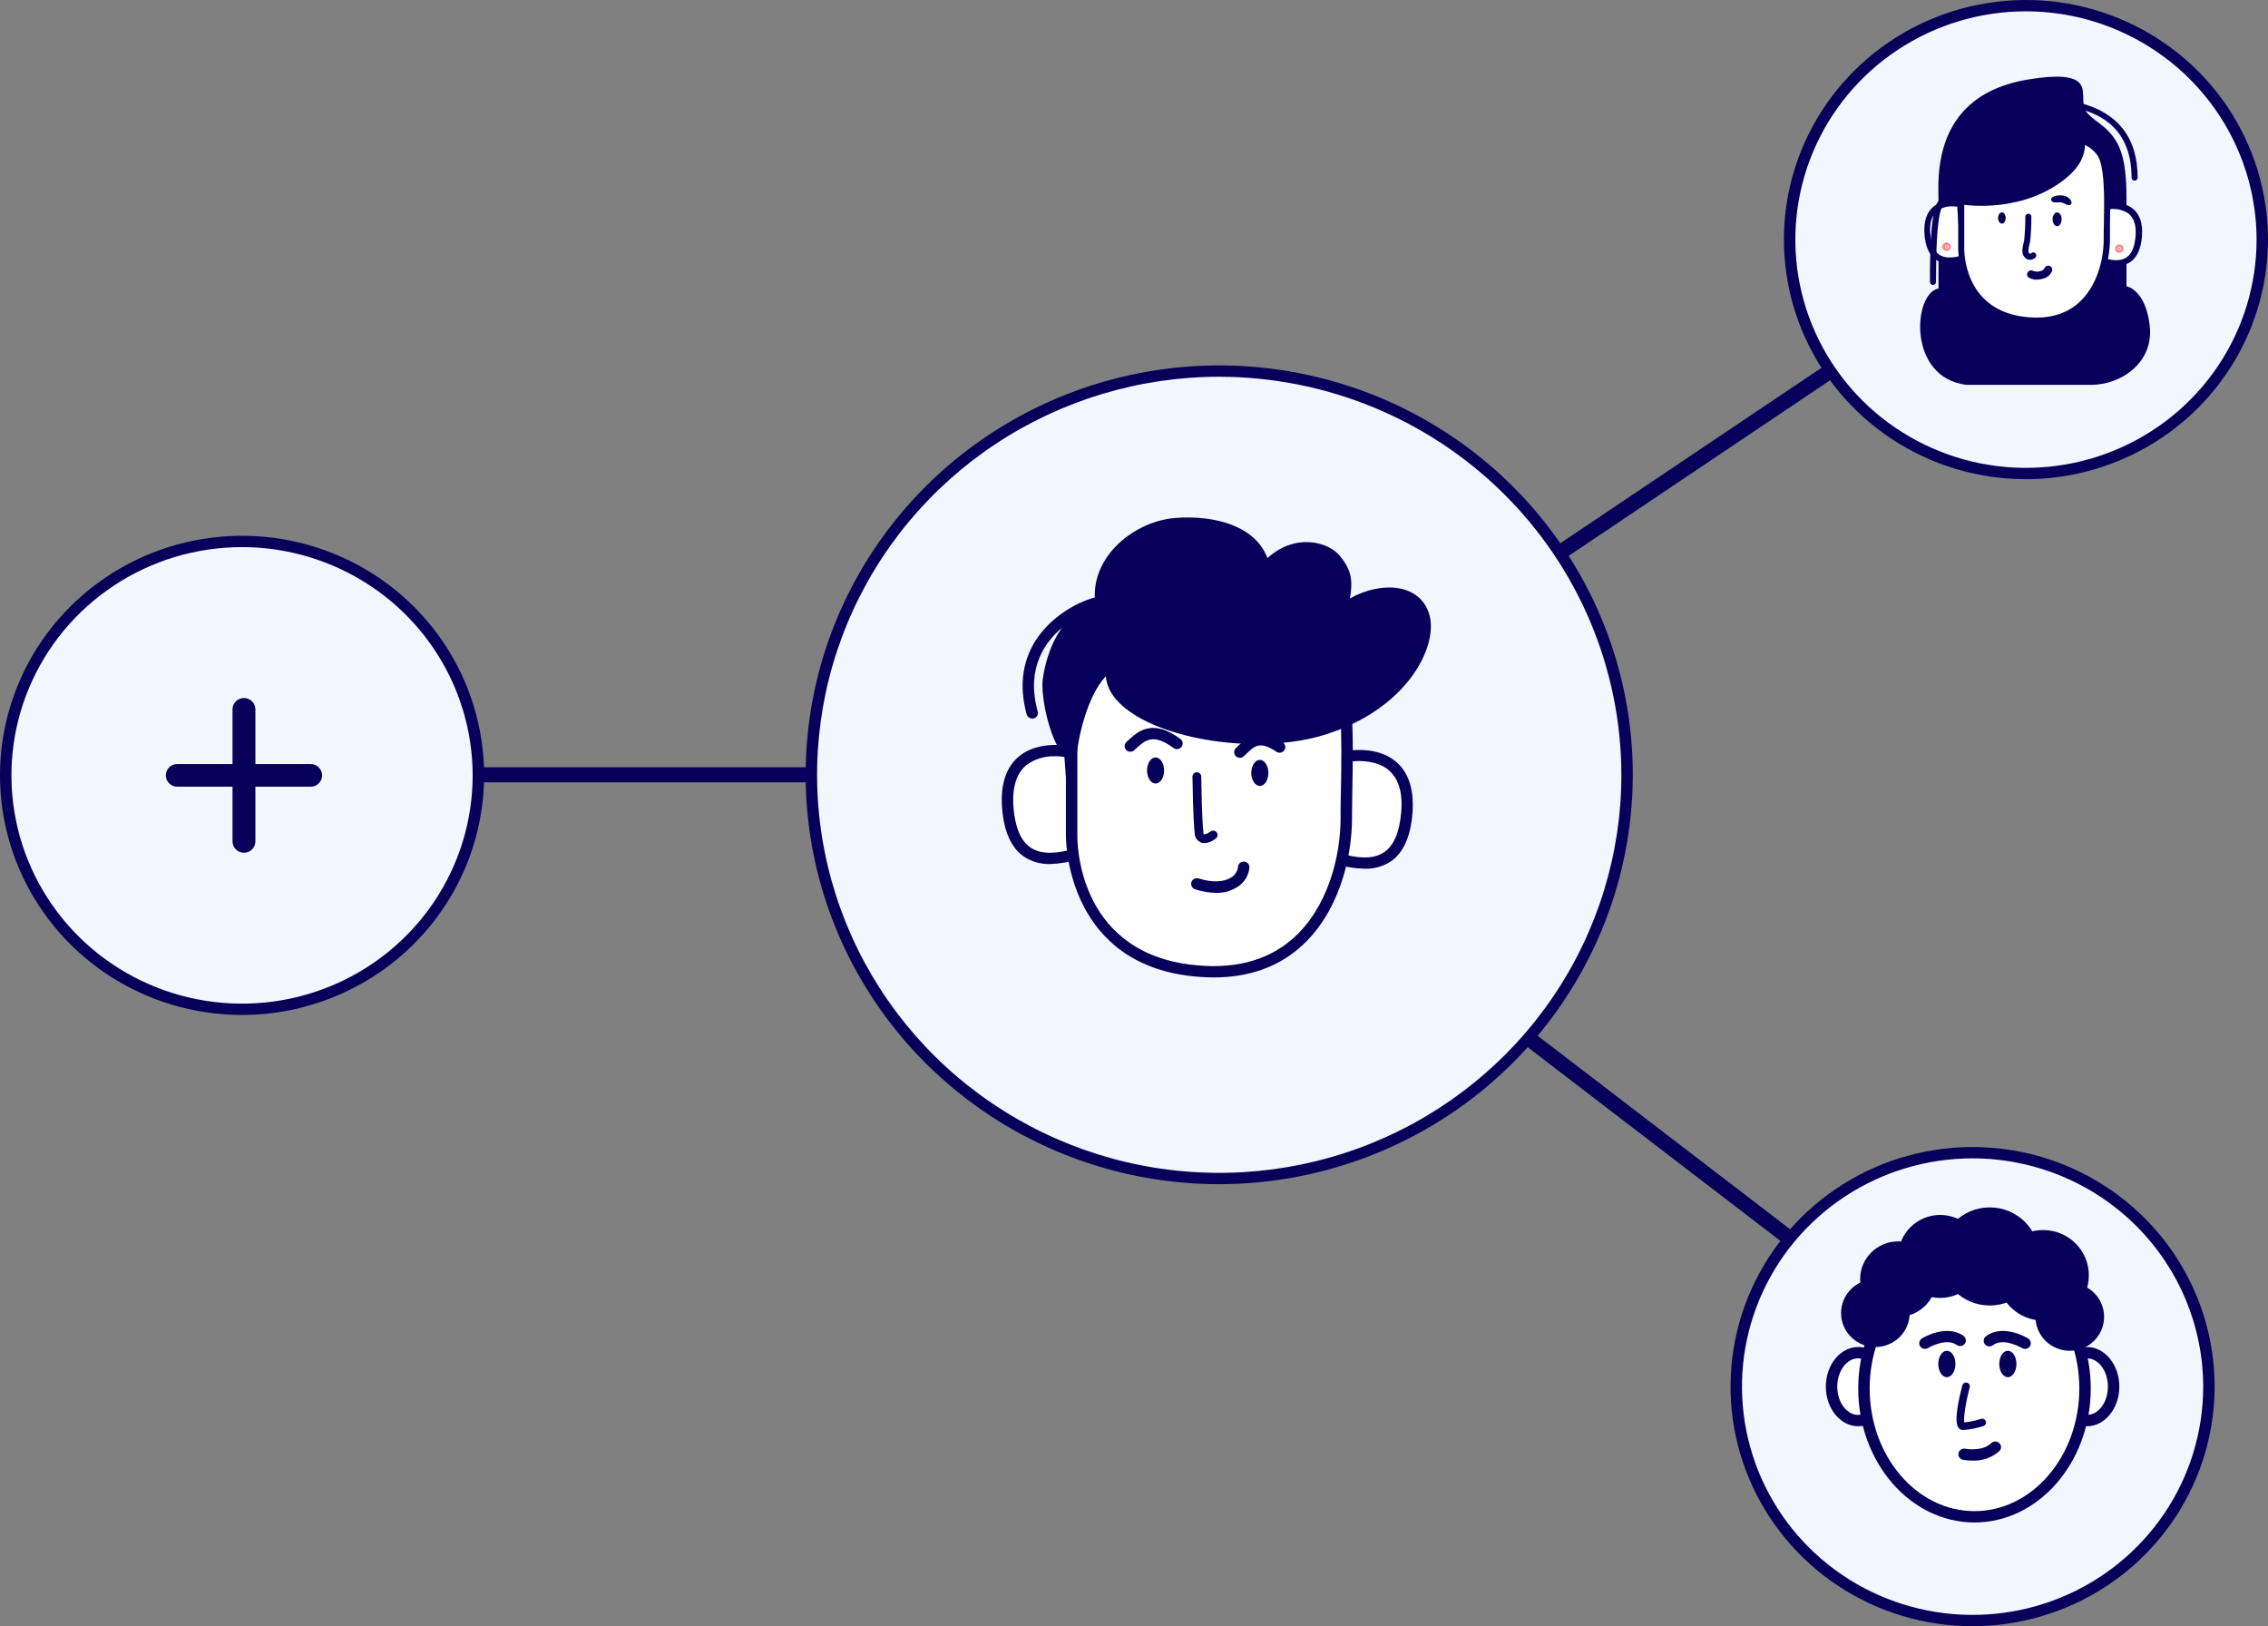 <svg width="219" height="157" viewBox="0 0 219 157" fill="none" xmlns="http://www.w3.org/2000/svg">
<rect x="0" y="0" width="219" height="157" fill="#808080" stroke="none"/>
<g clip-path="url(#clip0)">
<path d="M117.73 113.779C139.481 113.779 157.113 96.329 157.113 74.803C157.113 53.276 139.481 35.826 117.73 35.826C95.979 35.826 78.347 53.276 78.347 74.803C78.347 96.329 95.979 113.779 117.73 113.779Z" fill="#F2F6FF"/>
<path d="M117.73 114.326C109.831 114.326 102.11 112.008 95.543 107.665C88.976 103.322 83.857 97.149 80.834 89.927C77.812 82.706 77.021 74.759 78.562 67.092C80.103 59.425 83.906 52.383 89.491 46.855C95.076 41.328 102.192 37.564 109.939 36.039C117.685 34.514 125.715 35.297 133.012 38.288C140.31 41.279 146.547 46.345 150.935 52.845C155.323 59.344 157.665 66.986 157.665 74.803C157.652 85.281 153.441 95.327 145.954 102.736C138.468 110.145 128.317 114.313 117.73 114.326ZM117.73 36.372C110.05 36.372 102.542 38.626 96.156 42.849C89.771 47.072 84.793 53.074 81.855 60.096C78.915 67.118 78.147 74.845 79.645 82.3C81.143 89.755 84.841 96.602 90.272 101.977C95.703 107.352 102.622 111.012 110.154 112.495C117.687 113.977 125.494 113.216 132.59 110.308C139.685 107.399 145.75 102.473 150.017 96.153C154.283 89.834 156.561 82.403 156.561 74.803C156.549 64.614 152.454 54.846 145.175 47.641C137.895 40.436 128.025 36.384 117.73 36.372Z" fill="#07005A"/>
<path d="M195.628 45.716C208.231 45.716 218.448 35.604 218.448 23.131C218.448 10.658 208.231 0.546 195.628 0.546C183.025 0.546 172.808 10.658 172.808 23.131C172.808 35.604 183.025 45.716 195.628 45.716Z" fill="#F2F6FF"/>
<path d="M195.628 46.262C191.005 46.262 186.486 44.906 182.643 42.364C178.799 39.822 175.803 36.21 174.034 31.983C172.266 27.756 171.803 23.105 172.704 18.618C173.606 14.132 175.832 10.01 179.101 6.775C182.37 3.54 186.534 1.337 191.068 0.444C195.602 -0.448 200.301 0.01 204.572 1.761C208.843 3.511 212.493 6.476 215.061 10.28C217.629 14.084 219 18.556 219 23.131C218.992 29.264 216.527 35.142 212.146 39.479C207.764 43.815 201.824 46.255 195.628 46.262ZM195.628 1.093C191.223 1.093 186.918 2.385 183.256 4.807C179.594 7.229 176.74 10.67 175.055 14.697C173.369 18.724 172.928 23.156 173.787 27.431C174.647 31.706 176.768 35.632 179.882 38.715C182.996 41.797 186.964 43.896 191.283 44.746C195.603 45.596 200.08 45.16 204.149 43.492C208.218 41.824 211.696 38.999 214.143 35.375C216.59 31.751 217.896 27.49 217.896 23.131C217.889 17.288 215.541 11.687 211.366 7.555C207.191 3.424 201.531 1.1 195.628 1.093Z" fill="#07005A"/>
<path d="M190.475 156.454C203.078 156.454 213.295 146.342 213.295 133.869C213.295 121.396 203.078 111.284 190.475 111.284C177.872 111.284 167.655 121.396 167.655 133.869C167.655 146.342 177.872 156.454 190.475 156.454Z" fill="#F2F6FF"/>
<path d="M190.475 157C185.852 157 181.333 155.643 177.49 153.102C173.646 150.56 170.651 146.947 168.882 142.721C167.113 138.494 166.65 133.843 167.552 129.356C168.453 124.869 170.679 120.748 173.948 117.513C177.217 114.278 181.381 112.075 185.915 111.182C190.449 110.29 195.148 110.748 199.419 112.499C203.69 114.249 207.34 117.214 209.908 121.018C212.476 124.822 213.847 129.294 213.847 133.869C213.839 140.001 211.374 145.88 206.993 150.217C202.611 154.553 196.671 156.992 190.475 157ZM190.475 111.831C186.071 111.831 181.765 113.123 178.103 115.545C174.441 117.966 171.587 121.408 169.902 125.435C168.216 129.462 167.775 133.893 168.635 138.168C169.494 142.443 171.615 146.37 174.729 149.452C177.843 152.534 181.811 154.633 186.131 155.484C190.45 156.334 194.927 155.898 198.996 154.23C203.065 152.562 206.543 149.737 208.99 146.113C211.437 142.489 212.743 138.228 212.743 133.869C212.736 128.026 210.388 122.424 206.213 118.293C202.039 114.161 196.379 111.837 190.475 111.831Z" fill="#07005A"/>
<path d="M23.372 97.442C35.976 97.442 46.193 87.331 46.193 74.857C46.193 62.384 35.976 52.273 23.372 52.273C10.769 52.273 0.552 62.384 0.552 74.857C0.552 87.331 10.769 97.442 23.372 97.442Z" fill="#F2F6FF"/>
<path d="M23.372 97.988C18.75 97.988 14.231 96.632 10.387 94.09C6.544 91.548 3.548 87.936 1.779 83.709C0.01 79.483 -0.453 74.832 0.449 70.345C1.351 65.858 3.577 61.736 6.846 58.501C10.114 55.266 14.279 53.063 18.813 52.171C23.346 51.278 28.046 51.736 32.316 53.487C36.587 55.238 40.237 58.203 42.806 62.006C45.374 65.81 46.745 70.282 46.745 74.857C46.737 80.99 44.272 86.869 39.89 91.205C35.509 95.541 29.569 97.981 23.372 97.988ZM23.372 52.819C18.968 52.819 14.663 54.111 11.001 56.533C7.339 58.955 4.485 62.397 2.799 66.424C1.114 70.451 0.673 74.882 1.532 79.157C2.391 83.432 4.512 87.359 7.626 90.441C10.741 93.523 14.708 95.622 19.028 96.472C23.348 97.323 27.825 96.886 31.894 95.218C35.963 93.55 39.441 90.725 41.888 87.101C44.334 83.477 45.64 79.216 45.64 74.857C45.633 69.014 43.285 63.413 39.111 59.281C34.936 55.15 29.276 52.826 23.372 52.819Z" fill="#07005A"/>
<path fill-rule="evenodd" clip-rule="evenodd" d="M187.184 25.018V27.852C184.725 28.296 184.151 36.474 189.889 37.156H201.888C204.833 37.156 207.972 35.01 207.582 31.473C207.192 27.936 205.333 27.634 205.333 27.634V25.018H187.184Z" fill="#07005A"/>
<path fill-rule="evenodd" clip-rule="evenodd" d="M205.334 19.135C205.334 15.183 204.73 13.434 202.82 11.985C201.27 10.812 201.156 10.702 201.156 9.165L200.442 8.564C200.442 8.564 199.445 12.571 200.254 13.146C201.064 13.722 202.757 14.786 203.232 19.703L205.334 19.871V19.135Z" fill="#07005A"/>
<path d="M206.118 17.438C206.04 17.437 205.966 17.405 205.912 17.351C205.857 17.296 205.827 17.223 205.827 17.146C205.827 11.828 201.966 10.826 200.7 10.495C200.587 10.469 200.477 10.438 200.368 10.4C200.302 10.366 200.252 10.309 200.226 10.24C200.201 10.171 200.203 10.095 200.232 10.027C200.26 9.96 200.314 9.905 200.382 9.875C200.449 9.845 200.526 9.841 200.596 9.864C200.679 9.892 200.762 9.915 200.847 9.934C204.527 10.895 206.412 13.321 206.412 17.146C206.412 17.223 206.381 17.297 206.326 17.352C206.271 17.407 206.196 17.438 206.118 17.438Z" fill="#07005A"/>
<path fill-rule="evenodd" clip-rule="evenodd" d="M202.963 25.157C204.038 25.451 206.276 26.023 206.523 22.785C206.769 19.547 203.998 19.736 202.989 20.031L203.328 20.282L202.963 25.157Z" fill="white"/>
<path d="M204.358 25.681C203.858 25.665 203.363 25.582 202.886 25.433C202.82 25.416 202.763 25.377 202.724 25.323C202.685 25.268 202.667 25.201 202.672 25.135L203.04 20.399L202.834 20.246C202.79 20.214 202.756 20.171 202.735 20.121C202.715 20.071 202.709 20.016 202.719 19.963C202.728 19.909 202.753 19.86 202.79 19.82C202.826 19.78 202.874 19.751 202.926 19.736C203.604 19.536 205.002 19.394 205.933 20.133C206.622 20.68 206.924 21.59 206.832 22.789C206.74 23.987 206.371 24.832 205.727 25.28C205.326 25.554 204.846 25.695 204.358 25.681ZM203.254 24.952C203.843 25.105 204.726 25.277 205.352 24.84C205.845 24.497 206.136 23.801 206.213 22.781C206.291 21.761 206.059 21.037 205.532 20.618C204.963 20.236 204.265 20.09 203.589 20.213C203.596 20.248 203.596 20.284 203.589 20.319L203.254 24.952Z" fill="#07005A"/>
<path fill-rule="evenodd" clip-rule="evenodd" d="M189.669 24.909C188.594 25.207 186.356 25.779 186.11 22.541C185.863 19.303 188.638 19.488 189.643 19.787L189.308 20.035L189.669 24.909Z" fill="white"/>
<path d="M188.274 25.437C187.799 25.457 187.329 25.329 186.93 25.073C186.282 24.625 185.907 23.787 185.826 22.581C185.745 21.375 186.04 20.472 186.724 19.925C187.655 19.197 189.054 19.328 189.735 19.529C189.787 19.544 189.833 19.573 189.868 19.613C189.904 19.653 189.928 19.702 189.937 19.754C189.948 19.807 189.943 19.862 189.924 19.912C189.904 19.963 189.871 20.006 189.827 20.038L189.617 20.191L189.985 24.909C189.989 24.975 189.971 25.041 189.932 25.095C189.893 25.15 189.836 25.189 189.772 25.207C189.286 25.352 188.781 25.429 188.274 25.437ZM188.542 19.922C188.016 19.898 187.497 20.052 187.07 20.359C186.54 20.778 186.312 21.506 186.389 22.519C186.467 23.532 186.757 24.238 187.25 24.581C187.876 25.014 188.76 24.847 189.345 24.694L188.999 20.057C188.995 20.023 188.995 19.989 188.999 19.955C188.847 19.935 188.695 19.924 188.542 19.922Z" fill="#07005A"/>
<path fill-rule="evenodd" clip-rule="evenodd" d="M193.861 13.445C192.278 13.445 189.378 14.822 189.378 17.5V23.98C189.378 23.98 189.238 30.045 195.333 30.861C201.958 31.746 203.431 25.914 203.431 23.095C203.431 20.497 203.729 16.035 202.694 14.742C201.66 13.449 200.431 13.409 199.595 13.409C198.76 13.409 193.861 13.445 193.861 13.445Z" fill="white"/>
<path d="M196.647 31.24C196.196 31.239 195.744 31.209 195.296 31.149C189.014 30.307 189.084 24.042 189.084 23.973V17.485C189.091 16.838 189.255 16.203 189.562 15.632C189.87 15.062 190.312 14.572 190.85 14.207C191.723 13.555 192.77 13.175 193.861 13.114C193.957 13.114 198.782 13.077 199.603 13.077C200.424 13.077 201.789 13.077 202.934 14.534C203.843 15.685 203.788 18.953 203.74 21.579C203.74 22.111 203.74 22.617 203.74 23.066C203.74 25.149 203.037 27.983 201.06 29.692C199.838 30.737 198.263 31.29 196.647 31.24ZM193.861 13.733C192.389 13.733 189.669 15.026 189.669 17.5V23.98C189.669 24.224 189.614 29.808 195.374 30.573C197.553 30.864 199.331 30.431 200.656 29.287C202.496 27.703 203.136 25.051 203.136 23.095C203.136 22.643 203.136 22.133 203.155 21.598C203.199 19.197 203.254 15.908 202.474 14.921C201.506 13.697 200.313 13.697 199.603 13.697C198.778 13.697 193.913 13.733 193.865 13.733H193.861Z" fill="#07005A"/>
<path fill-rule="evenodd" clip-rule="evenodd" d="M187.184 19.867C187.184 19.867 188.421 19.47 188.91 19.638C189.4 19.805 194.593 20.625 198.808 17.718C203.022 14.811 200.597 12.473 200.965 10.451C201.333 8.429 201.664 6.721 195.856 7.671C190.048 8.622 187.169 12.221 187.169 18.097L187.184 19.867Z" fill="#07005A"/>
<path d="M186.647 27.506C186.57 27.506 186.496 27.476 186.441 27.422C186.387 27.368 186.356 27.294 186.356 27.218C186.356 19.834 186.96 19.179 187.81 19.062C187.884 19.058 187.957 19.081 188.014 19.128C188.072 19.174 188.109 19.24 188.119 19.313C188.13 19.386 188.112 19.459 188.069 19.52C188.027 19.58 187.963 19.622 187.891 19.638C187.449 19.696 186.941 20.614 186.941 27.218C186.941 27.256 186.934 27.294 186.919 27.329C186.904 27.364 186.882 27.396 186.855 27.423C186.827 27.45 186.795 27.471 186.759 27.485C186.723 27.499 186.685 27.506 186.647 27.506Z" fill="#07005A"/>
<path d="M187.998 23.929C188.061 23.929 188.112 23.878 188.112 23.816C188.112 23.754 188.061 23.703 187.998 23.703C187.935 23.703 187.884 23.754 187.884 23.816C187.884 23.878 187.935 23.929 187.998 23.929Z" fill="#FF8585"/>
<path d="M187.998 24.22C187.941 24.226 187.884 24.219 187.83 24.201C187.776 24.184 187.726 24.155 187.684 24.117C187.642 24.079 187.608 24.033 187.585 23.981C187.562 23.93 187.55 23.874 187.55 23.818C187.55 23.761 187.562 23.706 187.585 23.654C187.608 23.603 187.642 23.556 187.684 23.519C187.726 23.481 187.776 23.452 187.83 23.434C187.884 23.416 187.941 23.41 187.998 23.415C188.099 23.425 188.193 23.471 188.261 23.546C188.33 23.62 188.367 23.717 188.367 23.818C188.367 23.918 188.33 24.015 188.261 24.09C188.193 24.164 188.099 24.211 187.998 24.22ZM187.998 23.641C187.974 23.641 187.951 23.645 187.929 23.653C187.907 23.662 187.887 23.675 187.87 23.691C187.853 23.707 187.84 23.727 187.831 23.748C187.822 23.77 187.817 23.793 187.817 23.816C187.817 23.863 187.836 23.909 187.87 23.942C187.904 23.976 187.95 23.994 187.998 23.994C188.021 23.994 188.044 23.99 188.066 23.981C188.088 23.972 188.107 23.959 188.124 23.942C188.14 23.925 188.153 23.906 188.162 23.884C188.171 23.862 188.175 23.839 188.174 23.816C188.175 23.793 188.171 23.77 188.162 23.748C188.153 23.727 188.14 23.707 188.124 23.691C188.107 23.675 188.087 23.662 188.066 23.653C188.044 23.645 188.021 23.641 187.998 23.641Z" fill="#FF8585"/>
<path d="M204.638 24.122C204.701 24.122 204.752 24.071 204.752 24.009C204.752 23.947 204.701 23.896 204.638 23.896C204.575 23.896 204.524 23.947 204.524 24.009C204.524 24.071 204.575 24.122 204.638 24.122Z" fill="#FF8585"/>
<path d="M204.646 24.406C204.565 24.407 204.485 24.384 204.418 24.34C204.35 24.296 204.297 24.233 204.266 24.159C204.234 24.085 204.225 24.004 204.241 23.925C204.256 23.846 204.295 23.774 204.352 23.717C204.409 23.66 204.482 23.621 204.561 23.605C204.64 23.59 204.723 23.597 204.797 23.628C204.872 23.658 204.936 23.71 204.981 23.777C205.026 23.843 205.051 23.922 205.051 24.002C205.051 24.108 205.008 24.211 204.932 24.286C204.856 24.362 204.753 24.405 204.646 24.406ZM204.646 23.827C204.622 23.826 204.599 23.831 204.577 23.839C204.555 23.848 204.535 23.86 204.518 23.877C204.502 23.893 204.488 23.913 204.479 23.934C204.47 23.955 204.465 23.978 204.465 24.002C204.465 24.05 204.485 24.096 204.519 24.131C204.554 24.165 204.601 24.184 204.649 24.184C204.698 24.184 204.745 24.165 204.779 24.131C204.814 24.096 204.833 24.05 204.833 24.002C204.832 23.978 204.827 23.956 204.817 23.934C204.807 23.913 204.793 23.894 204.775 23.879C204.758 23.863 204.737 23.851 204.715 23.843C204.693 23.836 204.669 23.833 204.646 23.834V23.827Z" fill="#FF8585"/>
<path fill-rule="evenodd" clip-rule="evenodd" d="M198.962 19.539C199.294 19.539 199.662 19.929 199.927 19.765C200.192 19.601 199.927 19.11 199.445 18.935C198.962 18.76 198.035 18.884 198.061 19.262C198.086 19.641 198.631 19.525 198.962 19.539Z" fill="#07005A"/>
<path d="M196.022 25.084H195.996C195.885 25.079 195.777 25.048 195.681 24.993C195.585 24.939 195.504 24.862 195.444 24.77C195.168 24.406 195.311 23.801 195.418 23.368C195.418 23.302 195.448 23.248 195.455 23.2C195.534 22.443 195.571 21.681 195.565 20.92C195.565 20.844 195.596 20.77 195.65 20.716C195.705 20.663 195.779 20.632 195.856 20.632C195.895 20.632 195.933 20.639 195.968 20.653C196.004 20.667 196.037 20.688 196.064 20.715C196.091 20.742 196.113 20.774 196.128 20.809C196.143 20.844 196.151 20.882 196.15 20.92C196.157 21.721 196.117 22.521 196.029 23.317C196.029 23.368 196.003 23.433 195.985 23.503C195.93 23.732 195.801 24.271 195.919 24.431C195.959 24.486 195.989 24.49 196 24.49C196.044 24.493 196.088 24.481 196.125 24.457C196.176 24.404 196.247 24.372 196.322 24.368C196.396 24.365 196.47 24.39 196.526 24.439C196.585 24.489 196.621 24.56 196.627 24.636C196.633 24.712 196.609 24.788 196.559 24.847C196.418 24.993 196.225 25.078 196.022 25.084Z" fill="#07005A"/>
<path d="M196.71 26.996C196.441 27.005 196.175 26.945 195.937 26.821C195.89 26.798 195.849 26.765 195.816 26.725C195.783 26.685 195.76 26.638 195.746 26.588C195.733 26.538 195.731 26.486 195.74 26.435C195.748 26.384 195.768 26.336 195.797 26.293C195.85 26.205 195.935 26.142 196.035 26.116C196.135 26.09 196.241 26.104 196.33 26.155C196.577 26.242 196.846 26.242 197.092 26.155C197.16 26.137 197.222 26.107 197.277 26.065C197.333 26.023 197.378 25.97 197.413 25.91C197.43 25.86 197.458 25.815 197.494 25.776C197.53 25.737 197.573 25.705 197.622 25.684C197.671 25.662 197.724 25.651 197.777 25.65C197.83 25.65 197.883 25.66 197.933 25.68C197.982 25.701 198.026 25.731 198.063 25.769C198.1 25.808 198.129 25.853 198.147 25.902C198.166 25.952 198.174 26.005 198.171 26.058C198.168 26.11 198.154 26.162 198.13 26.209C198.056 26.372 197.947 26.518 197.81 26.635C197.674 26.752 197.513 26.838 197.339 26.887C197.136 26.954 196.924 26.991 196.71 26.996Z" fill="#07005A"/>
<path fill-rule="evenodd" clip-rule="evenodd" d="M198.639 21.834C198.878 21.834 199.073 21.536 199.073 21.168C199.073 20.8 198.878 20.501 198.639 20.501C198.399 20.501 198.201 20.8 198.201 21.168C198.201 21.536 198.388 21.834 198.639 21.834Z" fill="#07005A"/>
<path fill-rule="evenodd" clip-rule="evenodd" d="M193.305 21.59C193.5 21.59 193.673 21.346 193.673 21.044C193.673 20.741 193.511 20.501 193.305 20.501C193.099 20.501 192.937 20.745 192.937 21.044C192.937 21.343 193.106 21.59 193.305 21.59Z" fill="#07005A"/>
<path d="M99.669 69.368C99.547 69.367 99.43 69.328 99.333 69.254C99.237 69.181 99.167 69.079 99.135 68.963C98.336 66.089 98.767 63.438 100.364 61.314C102.293 58.742 105.388 57.573 106.541 57.544C106.613 57.54 106.686 57.551 106.755 57.577C106.823 57.602 106.886 57.64 106.939 57.69C106.992 57.74 107.034 57.799 107.063 57.866C107.092 57.932 107.107 58.003 107.107 58.075C107.109 58.147 107.097 58.219 107.071 58.286C107.045 58.353 107.006 58.414 106.956 58.466C106.906 58.518 106.846 58.56 106.78 58.589C106.714 58.618 106.642 58.635 106.57 58.636C105.753 58.655 102.967 59.678 101.251 61.966C99.838 63.853 99.485 66.118 100.202 68.694C100.222 68.763 100.227 68.835 100.218 68.906C100.21 68.978 100.186 69.046 100.151 69.109C100.115 69.171 100.066 69.226 100.009 69.27C99.952 69.314 99.886 69.346 99.816 69.364C99.767 69.372 99.718 69.374 99.669 69.368Z" fill="#07005A"/>
<path d="M179.433 137.147C180.856 137.147 182.009 135.679 182.009 133.869C182.009 132.058 180.856 130.59 179.433 130.59C178.01 130.59 176.856 132.058 176.856 133.869C176.856 135.679 178.01 137.147 179.433 137.147Z" fill="white"/>
<path d="M179.433 137.694C177.707 137.694 176.304 135.978 176.304 133.869C176.304 131.76 177.707 130.044 179.433 130.044C181.159 130.044 182.561 131.76 182.561 133.869C182.561 135.978 181.159 137.694 179.433 137.694ZM179.433 131.137C178.329 131.137 177.408 132.361 177.408 133.869C177.408 135.377 178.318 136.601 179.433 136.601C180.548 136.601 181.457 135.377 181.457 133.869C181.457 132.361 180.548 131.137 179.433 131.137Z" fill="#07005A"/>
<path d="M201.517 137.147C202.94 137.147 204.093 135.679 204.093 133.869C204.093 132.058 202.94 130.59 201.517 130.59C200.094 130.59 198.94 132.058 198.94 133.869C198.94 135.679 200.094 137.147 201.517 137.147Z" fill="white"/>
<path d="M201.517 137.694C199.791 137.694 198.388 135.978 198.388 133.869C198.388 131.76 199.791 130.044 201.517 130.044C203.243 130.044 204.645 131.76 204.645 133.869C204.645 135.978 203.243 137.694 201.517 137.694ZM201.517 131.137C200.413 131.137 199.492 132.361 199.492 133.869C199.492 135.377 200.402 136.601 201.517 136.601C202.632 136.601 203.541 135.377 203.541 133.869C203.541 132.361 202.632 131.137 201.517 131.137Z" fill="#07005A"/>
<path d="M190.659 146.436C196.554 146.436 201.333 140.891 201.333 134.051C201.333 127.211 196.554 121.666 190.659 121.666C184.764 121.666 179.985 127.211 179.985 134.051C179.985 140.891 184.764 146.436 190.659 146.436Z" fill="white"/>
<path d="M190.659 146.983C184.468 146.983 179.433 141.183 179.433 134.051C179.433 126.919 184.468 121.12 190.659 121.12C196.85 121.12 201.885 126.919 201.885 134.051C201.885 141.183 196.85 146.983 190.659 146.983ZM190.659 122.212C185.079 122.212 180.537 127.523 180.537 134.051C180.537 140.579 185.079 145.89 190.659 145.89C196.239 145.89 200.781 140.579 200.781 134.051C200.781 127.523 196.239 122.212 190.659 122.212Z" fill="#07005A"/>
<path fill-rule="evenodd" clip-rule="evenodd" d="M129.122 82.879C131.15 83.439 135.379 84.518 135.839 78.409C136.299 72.3 131.072 72.646 129.192 73.218L129.825 73.688L129.122 82.879Z" fill="white"/>
<path d="M131.768 83.869C130.819 83.847 129.878 83.695 128.971 83.418C128.848 83.384 128.741 83.31 128.668 83.207C128.595 83.104 128.56 82.979 128.569 82.853L129.232 73.954L128.842 73.662C128.76 73.602 128.696 73.52 128.659 73.426C128.621 73.331 128.611 73.229 128.629 73.129C128.646 73.029 128.692 72.936 128.76 72.861C128.829 72.785 128.917 72.73 129.015 72.701C130.296 72.337 132.935 72.052 134.694 73.451C135.99 74.482 136.56 76.169 136.391 78.464C136.222 80.758 135.515 82.318 134.297 83.166C133.547 83.653 132.664 83.899 131.768 83.869ZM129.718 82.471C130.822 82.758 132.497 83.079 133.675 82.259C134.613 81.607 135.147 80.299 135.305 78.369C135.463 76.438 135.014 75.091 134.017 74.289C133.019 73.488 131.485 73.378 130.336 73.528C130.355 73.59 130.362 73.656 130.358 73.721L129.718 82.471Z" fill="#07005A"/>
<path fill-rule="evenodd" clip-rule="evenodd" d="M104.031 82.416C102.002 82.977 97.773 84.055 97.31 77.946C96.846 71.838 102.095 72.184 103.979 72.748L103.342 73.218L104.031 82.416Z" fill="white"/>
<path d="M101.395 83.418C100.493 83.443 99.605 83.188 98.855 82.689C97.633 81.84 96.93 80.259 96.761 77.986C96.592 75.713 97.159 74.005 98.454 72.974C100.214 71.575 102.871 71.845 104.137 72.224C104.235 72.252 104.324 72.308 104.392 72.383C104.46 72.459 104.506 72.552 104.524 72.652C104.541 72.751 104.531 72.854 104.493 72.948C104.456 73.043 104.392 73.125 104.31 73.185L103.916 73.477L104.579 82.376C104.589 82.501 104.555 82.627 104.482 82.73C104.408 82.833 104.301 82.908 104.178 82.94C103.277 83.226 102.34 83.387 101.395 83.418ZM101.899 73.014C100.914 72.974 99.944 73.264 99.146 73.837C98.152 74.628 97.718 76.001 97.862 77.917C98.005 79.833 98.554 81.156 99.489 81.808C100.67 82.627 102.334 82.307 103.445 82.019L102.794 73.276C102.787 73.211 102.793 73.146 102.812 73.083C102.51 73.035 102.205 73.009 101.899 73.003V73.014Z" fill="#07005A"/>
<path fill-rule="evenodd" clip-rule="evenodd" d="M111.944 60.775C108.955 60.775 103.479 63.376 103.479 68.424V80.653C103.479 80.653 103.214 92.102 114.723 93.639C127.237 95.315 130.001 84.306 130.001 78.981C130.001 74.078 130.565 65.656 128.629 63.215C126.693 60.775 124.352 60.698 122.78 60.698C121.208 60.698 111.944 60.775 111.944 60.775Z" fill="white"/>
<path d="M117.2 94.364C116.347 94.362 115.494 94.303 114.649 94.189C102.786 92.605 102.922 80.766 102.926 80.646V68.432C102.926 65.365 104.737 63.386 106.261 62.268C107.943 61.03 110.173 60.228 111.94 60.228C112.124 60.228 121.226 60.159 122.78 60.159C124.219 60.159 126.906 60.159 129.063 62.884C130.785 65.069 130.675 71.226 130.586 76.183C130.568 77.192 130.553 78.143 130.553 78.988C130.553 82.922 129.221 88.273 125.492 91.497C123.302 93.406 120.505 94.364 117.2 94.364ZM111.944 61.321C109.18 61.321 104.03 63.762 104.03 68.432V80.66C104.03 81.119 103.924 91.654 114.796 93.107C118.911 93.654 122.268 92.838 124.767 90.674C128.216 87.691 129.449 82.682 129.449 78.988C129.449 78.136 129.449 77.167 129.482 76.161C129.563 71.63 129.674 65.426 128.194 63.558C126.354 61.252 124.119 61.252 122.78 61.252C121.223 61.252 112.039 61.321 111.947 61.321H111.944Z" fill="#07005A"/>
<path fill-rule="evenodd" clip-rule="evenodd" d="M121.65 75.877C122.107 75.877 122.475 75.313 122.475 74.621C122.475 73.928 122.107 73.36 121.65 73.36C121.194 73.36 120.826 73.925 120.826 74.621C120.826 75.316 121.194 75.877 121.65 75.877Z" fill="#07005A"/>
<path fill-rule="evenodd" clip-rule="evenodd" d="M111.583 75.644C112.04 75.644 112.408 75.083 112.408 74.387C112.408 73.692 112.04 73.127 111.583 73.127C111.127 73.127 110.759 73.692 110.759 74.387C110.759 75.083 111.127 75.644 111.583 75.644Z" fill="#07005A"/>
<path d="M116.309 81.4C116.165 81.402 116.023 81.371 115.893 81.308C115.722 81.219 115.581 81.083 115.487 80.916C115.392 80.75 115.348 80.56 115.36 80.369C115.312 80.088 115.212 79.021 115.146 74.985C115.145 74.929 115.155 74.874 115.176 74.823C115.196 74.771 115.227 74.724 115.266 74.684C115.305 74.644 115.351 74.612 115.403 74.59C115.454 74.568 115.51 74.556 115.566 74.555C115.678 74.555 115.785 74.599 115.865 74.676C115.945 74.754 115.991 74.859 115.993 74.97C116.066 79.553 116.188 80.205 116.195 80.23C116.2 80.259 116.2 80.289 116.195 80.318C116.195 80.485 116.239 80.544 116.25 80.547C116.261 80.551 116.493 80.569 116.88 80.278C116.924 80.244 116.975 80.219 117.03 80.205C117.084 80.191 117.141 80.187 117.196 80.195C117.252 80.202 117.306 80.22 117.354 80.248C117.403 80.276 117.446 80.314 117.48 80.358C117.514 80.402 117.539 80.453 117.553 80.506C117.567 80.56 117.571 80.616 117.563 80.671C117.556 80.726 117.537 80.779 117.509 80.828C117.481 80.876 117.443 80.918 117.399 80.952C117.093 81.213 116.711 81.37 116.309 81.4Z" fill="#07005A"/>
<path d="M117.436 86.201C116.747 86.189 116.064 86.073 115.411 85.855C115.341 85.834 115.276 85.8 115.219 85.755C115.163 85.709 115.116 85.653 115.082 85.589C115.048 85.525 115.026 85.455 115.02 85.383C115.013 85.311 115.021 85.239 115.043 85.17C115.087 85.031 115.184 84.915 115.313 84.846C115.443 84.778 115.595 84.763 115.735 84.805C117.064 85.224 118.187 85.17 118.901 84.704C119.078 84.594 119.228 84.447 119.339 84.272C119.451 84.097 119.521 83.9 119.545 83.695C119.548 83.622 119.566 83.552 119.597 83.486C119.629 83.421 119.673 83.363 119.727 83.315C119.782 83.267 119.846 83.231 119.915 83.207C119.984 83.184 120.057 83.175 120.13 83.181C120.276 83.189 120.412 83.255 120.51 83.362C120.607 83.47 120.657 83.612 120.649 83.756C120.614 84.128 120.495 84.487 120.301 84.807C120.107 85.127 119.842 85.399 119.526 85.603C118.908 86.011 118.178 86.219 117.436 86.201Z" fill="#07005A"/>
<path d="M119.714 73.163C119.603 73.162 119.496 73.128 119.406 73.066C119.315 73.003 119.245 72.915 119.206 72.813C119.166 72.711 119.158 72.6 119.183 72.494C119.208 72.387 119.265 72.291 119.346 72.216L119.603 71.969C120.428 71.186 121.554 70.107 123.899 71.695C124.008 71.781 124.081 71.905 124.102 72.042C124.123 72.179 124.091 72.318 124.012 72.433C123.933 72.547 123.813 72.627 123.677 72.657C123.54 72.687 123.397 72.665 123.277 72.595C121.676 71.502 121.157 72.009 120.373 72.755L120.089 73.021C119.987 73.114 119.853 73.165 119.714 73.163Z" fill="#07005A"/>
<path d="M109.143 72.577C109.032 72.576 108.924 72.543 108.832 72.48C108.741 72.417 108.671 72.329 108.631 72.226C108.591 72.123 108.584 72.011 108.609 71.904C108.635 71.797 108.693 71.7 108.775 71.626L108.933 71.481C109.853 70.628 111.241 69.342 113.954 71.32C114.016 71.361 114.069 71.414 114.111 71.476C114.152 71.538 114.179 71.608 114.193 71.681C114.206 71.754 114.203 71.829 114.186 71.901C114.169 71.973 114.137 72.041 114.093 72.1C114.048 72.16 113.992 72.21 113.928 72.248C113.863 72.285 113.791 72.309 113.717 72.318C113.643 72.327 113.567 72.321 113.495 72.301C113.423 72.28 113.356 72.245 113.299 72.198C111.326 70.759 110.567 71.47 109.688 72.278L109.522 72.431C109.419 72.525 109.283 72.577 109.143 72.577Z" fill="#07005A"/>
<path fill-rule="evenodd" clip-rule="evenodd" d="M100.688 65.587C101.586 59.296 105.734 57.984 105.734 57.984C105.366 53.66 109.577 50.306 113.493 50.007C117.41 49.708 121.252 50.827 122.382 53.883C125.091 51.424 128.271 52.316 129.375 53.66C130.48 55.005 130.656 55.999 130.354 57.773C133.443 56.047 137.208 56.342 138.036 59.398C138.864 62.454 135.85 68.504 127.866 70.952C119.883 73.4 107.155 70.504 106.78 65.288C104.962 67.211 104.082 71.302 103.927 73.178C103.92 73.267 103.888 73.352 103.834 73.423C103.78 73.495 103.706 73.549 103.622 73.58C103.537 73.611 103.445 73.618 103.357 73.599C103.269 73.58 103.189 73.536 103.125 73.473C101.303 71.728 100.482 67.106 100.688 65.587Z" fill="#07005A"/>
<path d="M176.335 35.207L150.209 52.752L151.036 53.958L177.162 36.413L176.335 35.207Z" fill="#07005A"/>
<path d="M148.02 99.645L147.119 100.797L172.354 120.134L173.255 118.982L148.02 99.645Z" fill="#07005A"/>
<path d="M78.347 74.074H46.192V75.531H78.347V74.074Z" fill="#07005A"/>
<path d="M24.661 68.483C24.661 67.879 24.166 67.39 23.556 67.39C22.947 67.39 22.452 67.879 22.452 68.483V81.232C22.452 81.835 22.947 82.325 23.556 82.325C24.166 82.325 24.661 81.835 24.661 81.232V68.483Z" fill="#07005A"/>
<path d="M29.997 75.95C30.607 75.95 31.102 75.461 31.102 74.857C31.102 74.254 30.607 73.764 29.997 73.764H17.115C16.505 73.764 16.011 74.254 16.011 74.857C16.011 75.461 16.505 75.95 17.115 75.95H29.997Z" fill="#07005A"/>
<path d="M187.99 132.958C188.448 132.958 188.818 132.387 188.818 131.683C188.818 130.979 188.448 130.408 187.99 130.408C187.533 130.408 187.162 130.979 187.162 131.683C187.162 132.387 187.533 132.958 187.99 132.958Z" fill="#07005A"/>
<path d="M193.879 132.958C194.337 132.958 194.708 132.387 194.708 131.683C194.708 130.979 194.337 130.408 193.879 130.408C193.422 130.408 193.051 130.979 193.051 131.683C193.051 132.387 193.422 132.958 193.879 132.958Z" fill="#07005A"/>
<path d="M189.555 138.058C189.469 138.059 189.384 138.039 189.307 138.001C189.231 137.963 189.164 137.908 189.113 137.839C188.649 137.246 189.142 135.038 189.481 133.778C189.49 133.728 189.509 133.681 189.537 133.639C189.565 133.597 189.602 133.562 189.644 133.535C189.687 133.507 189.735 133.489 189.785 133.481C189.835 133.473 189.887 133.476 189.936 133.488C189.985 133.501 190.031 133.523 190.071 133.555C190.111 133.586 190.144 133.624 190.168 133.669C190.192 133.713 190.206 133.762 190.21 133.812C190.215 133.862 190.208 133.912 190.191 133.96C189.801 135.443 189.58 136.911 189.676 137.326C190.222 137.268 190.76 137.154 191.281 136.983C191.327 136.968 191.375 136.962 191.424 136.965C191.472 136.968 191.519 136.981 191.563 137.002C191.606 137.024 191.645 137.053 191.677 137.089C191.709 137.125 191.733 137.167 191.748 137.213C191.764 137.258 191.77 137.306 191.767 137.354C191.764 137.402 191.751 137.449 191.729 137.492C191.708 137.535 191.678 137.573 191.641 137.605C191.605 137.636 191.562 137.66 191.517 137.675C190.882 137.885 190.222 138.014 189.555 138.058Z" fill="#07005A"/>
<path d="M190.452 141.012C190.148 141.014 189.843 140.988 189.543 140.936C189.4 140.907 189.274 140.823 189.193 140.702C189.112 140.581 189.083 140.433 189.113 140.291C189.142 140.149 189.227 140.024 189.349 139.944C189.471 139.864 189.621 139.836 189.764 139.865C189.764 139.865 191.417 140.178 192.293 139.311C192.397 139.215 192.536 139.162 192.679 139.165C192.822 139.167 192.958 139.224 193.06 139.324C193.161 139.425 193.219 139.56 193.221 139.701C193.224 139.843 193.171 139.98 193.073 140.083C192.357 140.723 191.416 141.056 190.452 141.012Z" fill="#07005A"/>
<path d="M185.874 130.226C185.754 130.226 185.638 130.187 185.543 130.115C185.448 130.044 185.379 129.943 185.346 129.83C185.313 129.716 185.319 129.595 185.361 129.484C185.404 129.374 185.482 129.28 185.583 129.217C185.679 129.155 187.957 127.782 189.613 128.977C189.726 129.064 189.8 129.192 189.819 129.332C189.839 129.472 189.802 129.615 189.718 129.729C189.633 129.843 189.507 129.921 189.366 129.945C189.225 129.969 189.08 129.938 188.962 129.858C187.909 129.097 186.183 130.135 186.165 130.146C186.077 130.199 185.976 130.226 185.874 130.226Z" fill="#07005A"/>
<path d="M195.543 130.226C195.44 130.226 195.34 130.199 195.252 130.146C195.23 130.146 193.504 129.101 192.455 129.858C192.397 129.907 192.329 129.943 192.257 129.964C192.184 129.986 192.108 129.992 192.032 129.983C191.957 129.974 191.885 129.95 191.819 129.912C191.754 129.874 191.697 129.823 191.652 129.762C191.608 129.701 191.576 129.632 191.56 129.559C191.544 129.486 191.543 129.41 191.557 129.336C191.572 129.262 191.601 129.192 191.644 129.131C191.687 129.069 191.743 129.016 191.807 128.977C193.46 127.782 195.738 129.155 195.834 129.217C195.958 129.293 196.047 129.415 196.08 129.556C196.114 129.696 196.09 129.844 196.014 129.968C195.964 130.047 195.895 130.112 195.812 130.157C195.73 130.202 195.637 130.226 195.543 130.226Z" fill="#07005A"/>
<path d="M181.089 130.044C182.918 130.044 184.402 128.576 184.402 126.766C184.402 124.955 182.918 123.487 181.089 123.487C179.259 123.487 177.776 124.955 177.776 126.766C177.776 128.576 179.259 130.044 181.089 130.044Z" fill="#07005A"/>
<path d="M183.297 127.13C185.33 127.13 186.978 125.499 186.978 123.487C186.978 121.475 185.33 119.845 183.297 119.845C181.265 119.845 179.617 121.475 179.617 123.487C179.617 125.499 181.265 127.13 183.297 127.13Z" fill="#07005A"/>
<path d="M187.346 125.309C189.582 125.309 191.395 123.515 191.395 121.302C191.395 119.089 189.582 117.295 187.346 117.295C185.11 117.295 183.297 119.089 183.297 121.302C183.297 123.515 185.11 125.309 187.346 125.309Z" fill="#07005A"/>
<path d="M192.131 126.037C194.774 126.037 196.916 123.917 196.916 121.302C196.916 118.686 194.774 116.566 192.131 116.566C189.488 116.566 187.346 118.686 187.346 121.302C187.346 123.917 189.488 126.037 192.131 126.037Z" fill="#07005A"/>
<path d="M197.284 127.494C199.723 127.494 201.701 125.537 201.701 123.123C201.701 120.709 199.723 118.752 197.284 118.752C194.845 118.752 192.867 120.709 192.867 123.123C192.867 125.537 194.845 127.494 197.284 127.494Z" fill="#07005A"/>
<path d="M199.86 130.408C201.69 130.408 203.173 128.941 203.173 127.13C203.173 125.319 201.69 123.852 199.86 123.852C198.031 123.852 196.548 125.319 196.548 127.13C196.548 128.941 198.031 130.408 199.86 130.408Z" fill="#07005A"/>
</g>
<defs>
<clipPath id="clip0">
<rect width="219" height="157" fill="white"/>
</clipPath>
</defs>
</svg>
